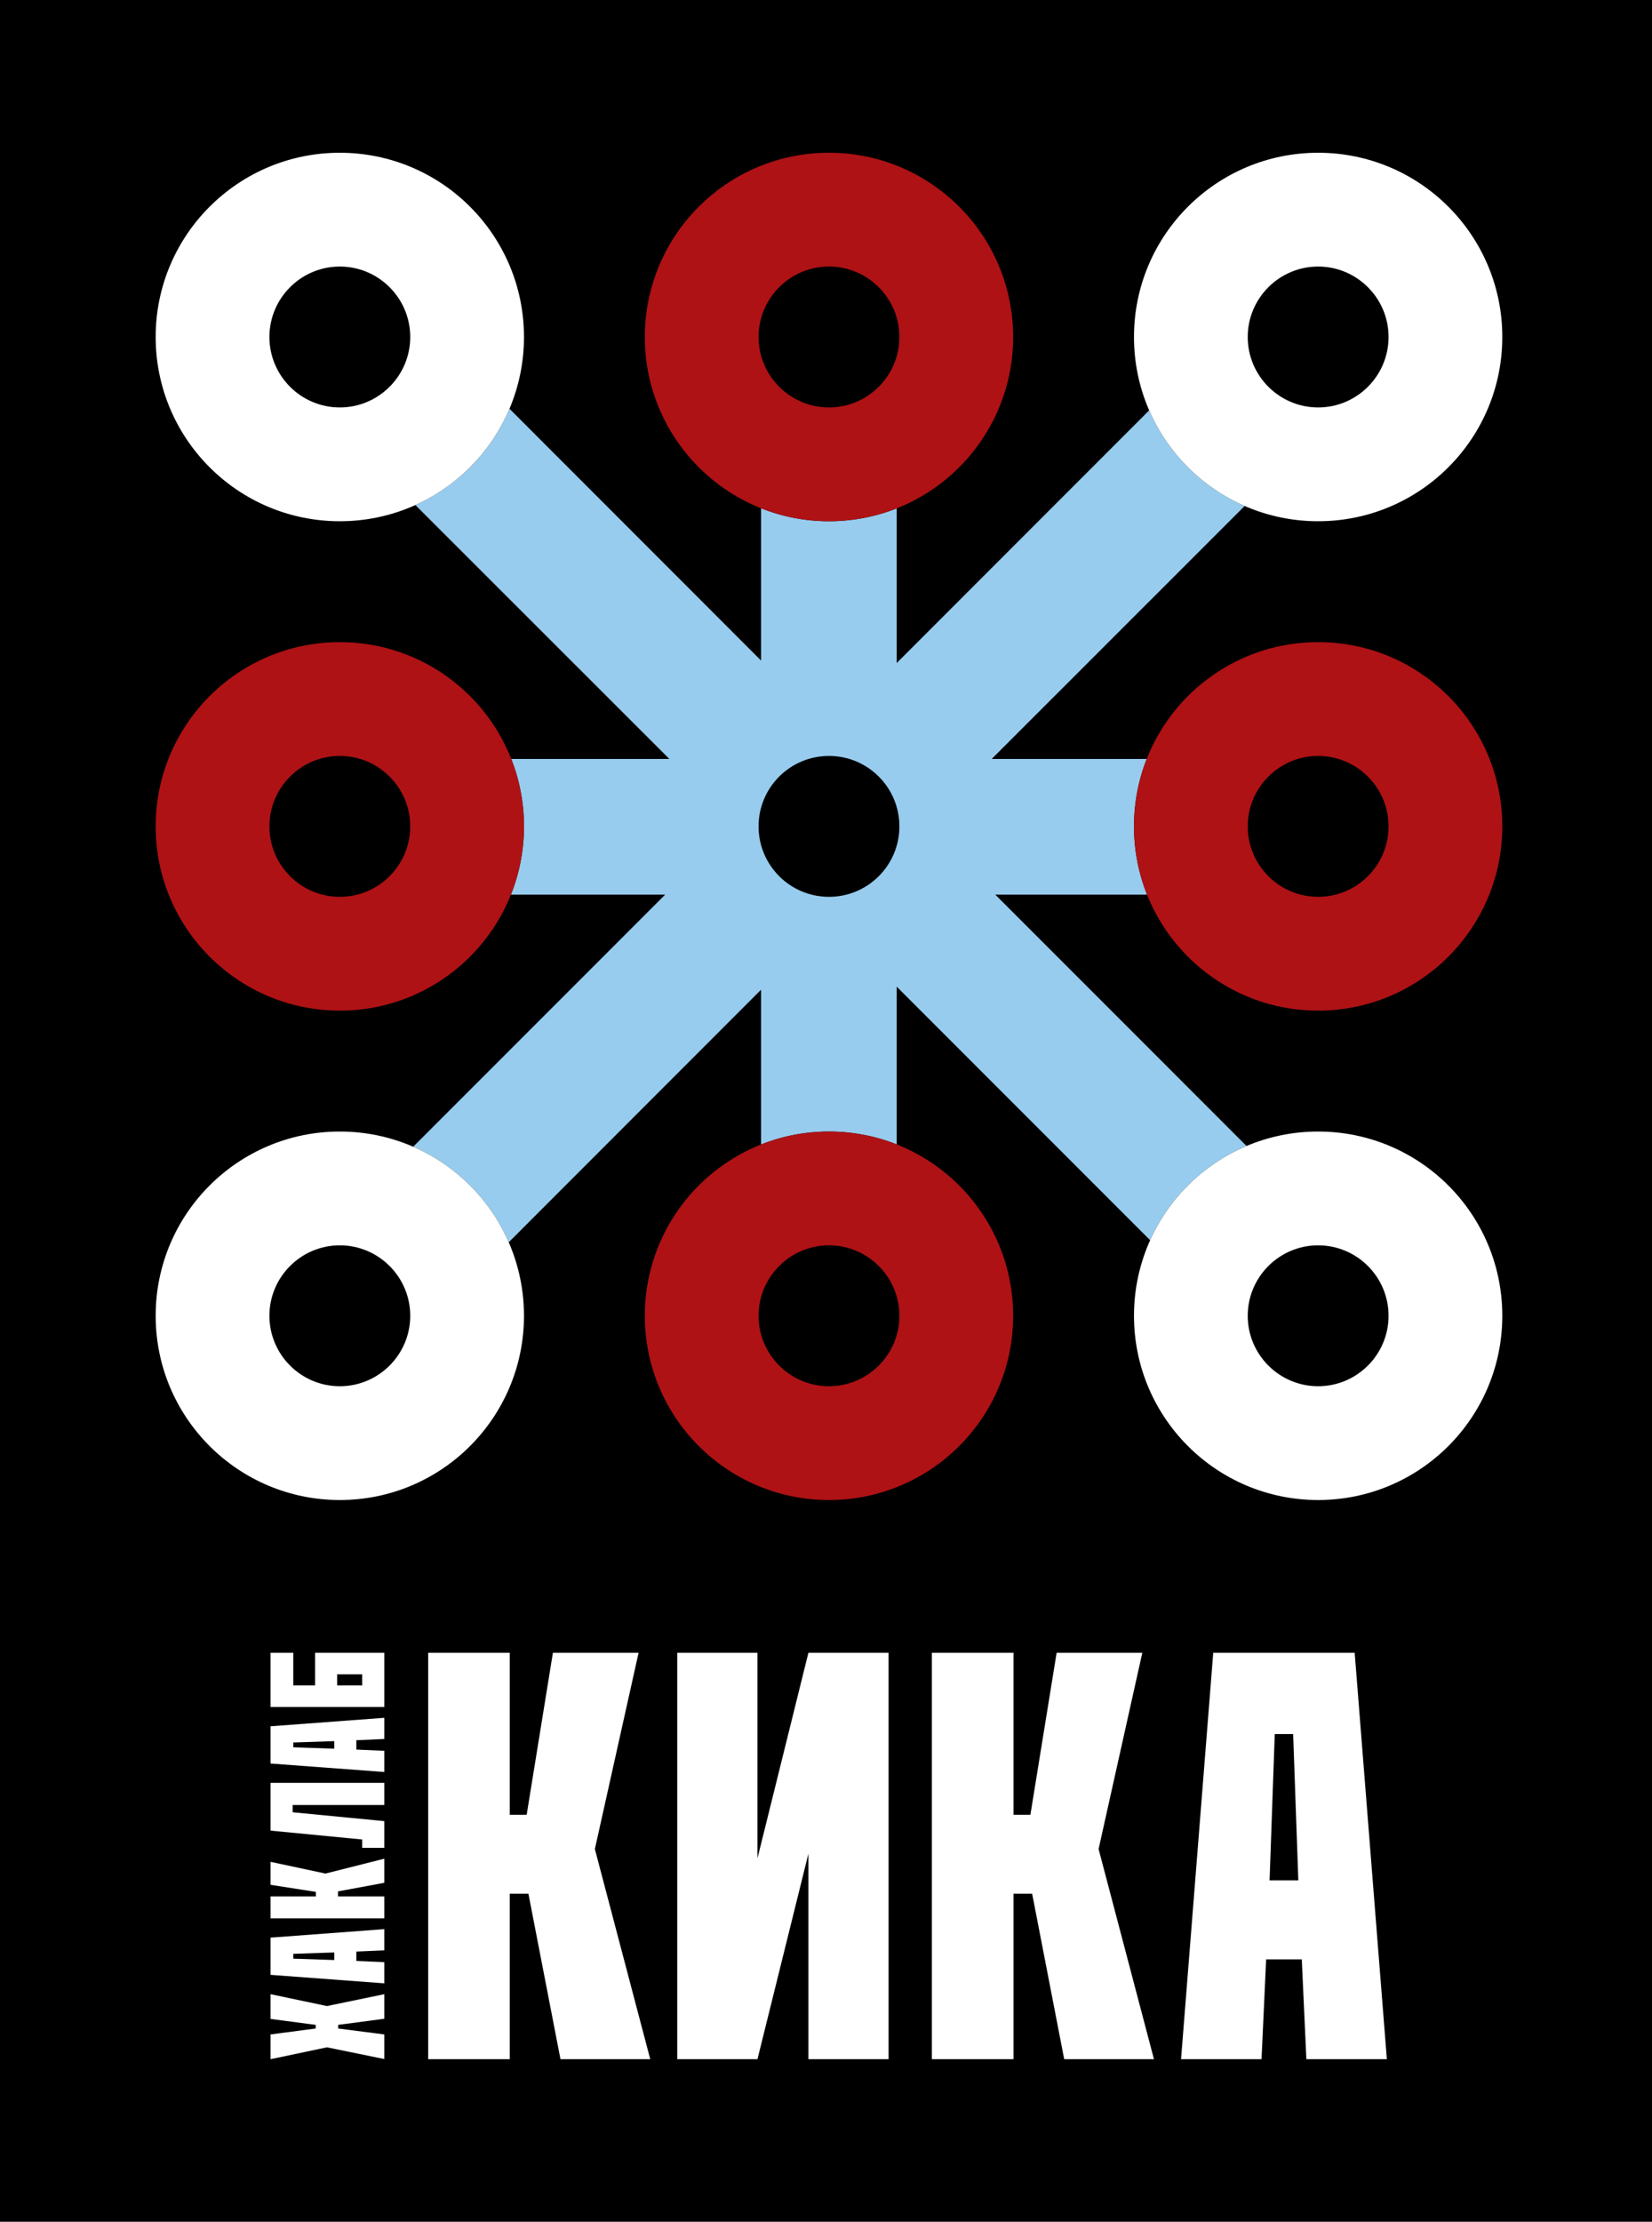 <?xml version="1.0" encoding="utf-8"?>
<!-- Generator: Adobe Illustrator 15.1.0, SVG Export Plug-In . SVG Version: 6.00 Build 0)  -->
<!DOCTYPE svg PUBLIC "-//W3C//DTD SVG 1.1//EN" "http://www.w3.org/Graphics/SVG/1.1/DTD/svg11.dtd">
<svg version="1.1" id="KIKA_finalno_logo" xmlns="http://www.w3.org/2000/svg" xmlns:xlink="http://www.w3.org/1999/xlink" x="0px"
	 y="0px" width="864.567px" height="1162.205px" viewBox="0 0 864.567 1162.205" enable-background="new 0 0 864.567 1162.205"
	 xml:space="preserve">
<g id="Logo">
	<rect id="podloga" width="864.567" height="1162.205"/>
	<g id="tekst_3_">
		<g id="haklab">
			<path fill="#FFFFFF" d="M176.966,1061.105l24.151,3.109v12.863l-30.019-6.129l-29.509,6.217v-12.951l23.641-3.109v-1.898
				l-23.641-3.107v-12.949l29.509,6.215l30.019-6.215v12.861l-24.151,3.195V1061.105z"/>
			<path fill="#FFFFFF" d="M141.59,1013.571l59.527-4.436v11.084l-14.627,0.635v4.907l14.627,0.633v11.086l-59.527-4.436V1013.571z
				 M174.926,1021.329l-21.43,0.713v2.532l21.43,0.715V1021.329z"/>
			<path fill="#FFFFFF" d="M201.118,992.007v11.459H141.59v-11.459h23.726v-2.371l-23.726-3.684v-12.029l28.743,6.139l30.784-7.777
				v12.604l-24.236,4.502v2.617H201.118z"/>
			<path fill="#FFFFFF" d="M141.59,932.601h59.527v11.586h-47.962v3.807l47.962,4.635v13.988h-11.565v-4.387l-47.962-4.637V932.601z
				"/>
			<path fill="#FFFFFF" d="M141.59,903.019l59.527-4.434v11.086l-14.627,0.635v4.908l14.627,0.633v11.084l-59.527-4.434V903.019z
				 M174.926,910.78l-21.43,0.713v2.531l21.43,0.715V910.78z"/>
			<path fill="#FFFFFF" d="M141.59,892.915v-28.346h11.906v17.07h11.395v-17.07h36.227v28.346H141.59z M189.552,875.843h-13.096
				v5.797h13.096V875.843z"/>
		</g>
		<g id="kika">
			<path fill="#FFFFFF" d="M266.785,1077.166h-42.706V864.567h42.706v84.736h8.846l13.728-84.736h44.841l-22.878,102.656
				l28.979,109.942h-46.976l-16.777-86.558h-9.762V1077.166z"/>
			<path fill="#FFFFFF" d="M465.023,864.567v212.599h-41.942V969.651l-26.665,107.515h-41.943V864.567h41.943v107.516
				l26.665-107.516H465.023z"/>
			<path fill="#FFFFFF" d="M530.407,1077.166h-42.706V864.567h42.706v84.736h8.845l13.729-84.736h44.841l-22.878,102.656
				l28.979,109.942h-46.977l-16.775-86.558h-9.763V1077.166z"/>
			<path fill="#FFFFFF" d="M708.96,864.567l16.851,212.599h-42.124l-2.407-52.238h-18.654l-2.407,52.238h-42.124l16.849-212.599
				H708.96z M679.474,983.622l-2.708-76.535h-9.628l-2.707,76.535H679.474z"/>
		</g>
	</g>
	<g id="simbol_3_">
		<path id="linii" fill="#97CCEE" d="M520.891,468h79.413c-4.41-11.046-6.839-23.097-6.839-35.717
			c0-12.454,2.363-24.356,6.664-35.283H519.01l132.384-132.321c-22.336-9.729-40.266-27.672-49.978-50.017L469.284,346.83v-80.895
			c-10.97,4.34-22.927,6.726-35.44,6.726c-12.56,0-24.557-2.405-35.56-6.775v79.632L266.64,213.815
			c-9.466,22.368-27.136,40.417-49.238,50.378L350.299,397h-82.742c4.301,10.927,6.664,22.829,6.664,35.283
			c0,12.62-2.429,24.671-6.839,35.717h80.724L216.241,599.865c22.337,9.714,40.273,27.641,50,49.972l132.043-132.103v80.946
			c11.003-4.371,23-6.775,35.56-6.775c12.514,0,24.471,2.386,35.44,6.727v-82.521l132.638,132.641
			c9.965-22.13,28.038-39.82,50.438-49.285L520.891,468z M433.843,469.134c-20.353,0-36.851-16.498-36.851-36.851
			c0-20.352,16.498-36.851,36.851-36.851c20.354,0,36.851,16.499,36.851,36.851C470.694,452.636,454.197,469.134,433.843,469.134z"
			/>
		<path id="krug" fill="#FFFFFF" d="M177.843,139.433c20.319,0,36.85,16.531,36.85,36.85s-16.531,36.85-36.85,36.85
			s-36.85-16.531-36.85-36.85S157.524,139.433,177.843,139.433 M177.843,79.905c-53.229,0-96.378,43.149-96.378,96.378
			s43.149,96.378,96.378,96.378s96.378-43.149,96.378-96.378S231.072,79.905,177.843,79.905L177.843,79.905z"/>
		<path id="krug_1_" fill="#AE1215" d="M177.843,395.433c20.319,0,36.85,16.531,36.85,36.851s-16.531,36.851-36.85,36.851
			s-36.85-16.531-36.85-36.851S157.524,395.433,177.843,395.433 M177.843,335.905c-53.229,0-96.378,43.149-96.378,96.378
			s43.149,96.378,96.378,96.378s96.378-43.149,96.378-96.378S231.072,335.905,177.843,335.905L177.843,335.905z"/>
		<path id="krug_2_" fill="#AE1215" d="M689.843,395.433c20.319,0,36.851,16.531,36.851,36.851s-16.531,36.851-36.851,36.851
			s-36.851-16.531-36.851-36.851S669.524,395.433,689.843,395.433 M689.843,335.905c-53.229,0-96.378,43.149-96.378,96.378
			s43.149,96.378,96.378,96.378s96.378-43.149,96.378-96.378S743.072,335.905,689.843,335.905L689.843,335.905z"/>
		<path id="krug_3_" fill="#FFFFFF" d="M177.843,651.433c20.319,0,36.85,16.531,36.85,36.851s-16.531,36.851-36.85,36.851
			s-36.85-16.531-36.85-36.851S157.524,651.433,177.843,651.433 M177.843,591.905c-53.229,0-96.378,43.149-96.378,96.378
			s43.149,96.378,96.378,96.378s96.378-43.149,96.378-96.378S231.072,591.905,177.843,591.905L177.843,591.905z"/>
		<path id="krug_4_" fill="#AE1215" d="M433.843,651.433c20.319,0,36.851,16.531,36.851,36.851s-16.531,36.851-36.851,36.851
			s-36.851-16.531-36.851-36.851S413.524,651.433,433.843,651.433 M433.843,591.905c-53.229,0-96.378,43.149-96.378,96.378
			s43.149,96.378,96.378,96.378s96.378-43.149,96.378-96.378S487.072,591.905,433.843,591.905L433.843,591.905z"/>
		<path id="krug_5_" fill="#FFFFFF" d="M689.843,651.433c20.319,0,36.851,16.531,36.851,36.851s-16.531,36.851-36.851,36.851
			s-36.851-16.531-36.851-36.851S669.524,651.433,689.843,651.433 M689.843,591.905c-53.229,0-96.378,43.149-96.378,96.378
			s43.149,96.378,96.378,96.378s96.378-43.149,96.378-96.378S743.072,591.905,689.843,591.905L689.843,591.905z"/>
		<path id="krug_6_" fill="#AE1215" d="M433.843,139.433c20.319,0,36.851,16.531,36.851,36.85s-16.531,36.85-36.851,36.85
			s-36.851-16.531-36.851-36.85S413.524,139.433,433.843,139.433 M433.843,79.905c-53.229,0-96.378,43.149-96.378,96.378
			s43.149,96.378,96.378,96.378s96.378-43.149,96.378-96.378S487.072,79.905,433.843,79.905L433.843,79.905z"/>
		<path id="krug_7_" fill="#FFFFFF" d="M689.843,139.433c20.319,0,36.851,16.531,36.851,36.85s-16.531,36.85-36.851,36.85
			s-36.851-16.531-36.851-36.85S669.524,139.433,689.843,139.433 M689.843,79.905c-53.229,0-96.378,43.149-96.378,96.378
			s43.149,96.378,96.378,96.378s96.378-43.149,96.378-96.378S743.072,79.905,689.843,79.905L689.843,79.905z"/>
	</g>
</g>
</svg>
